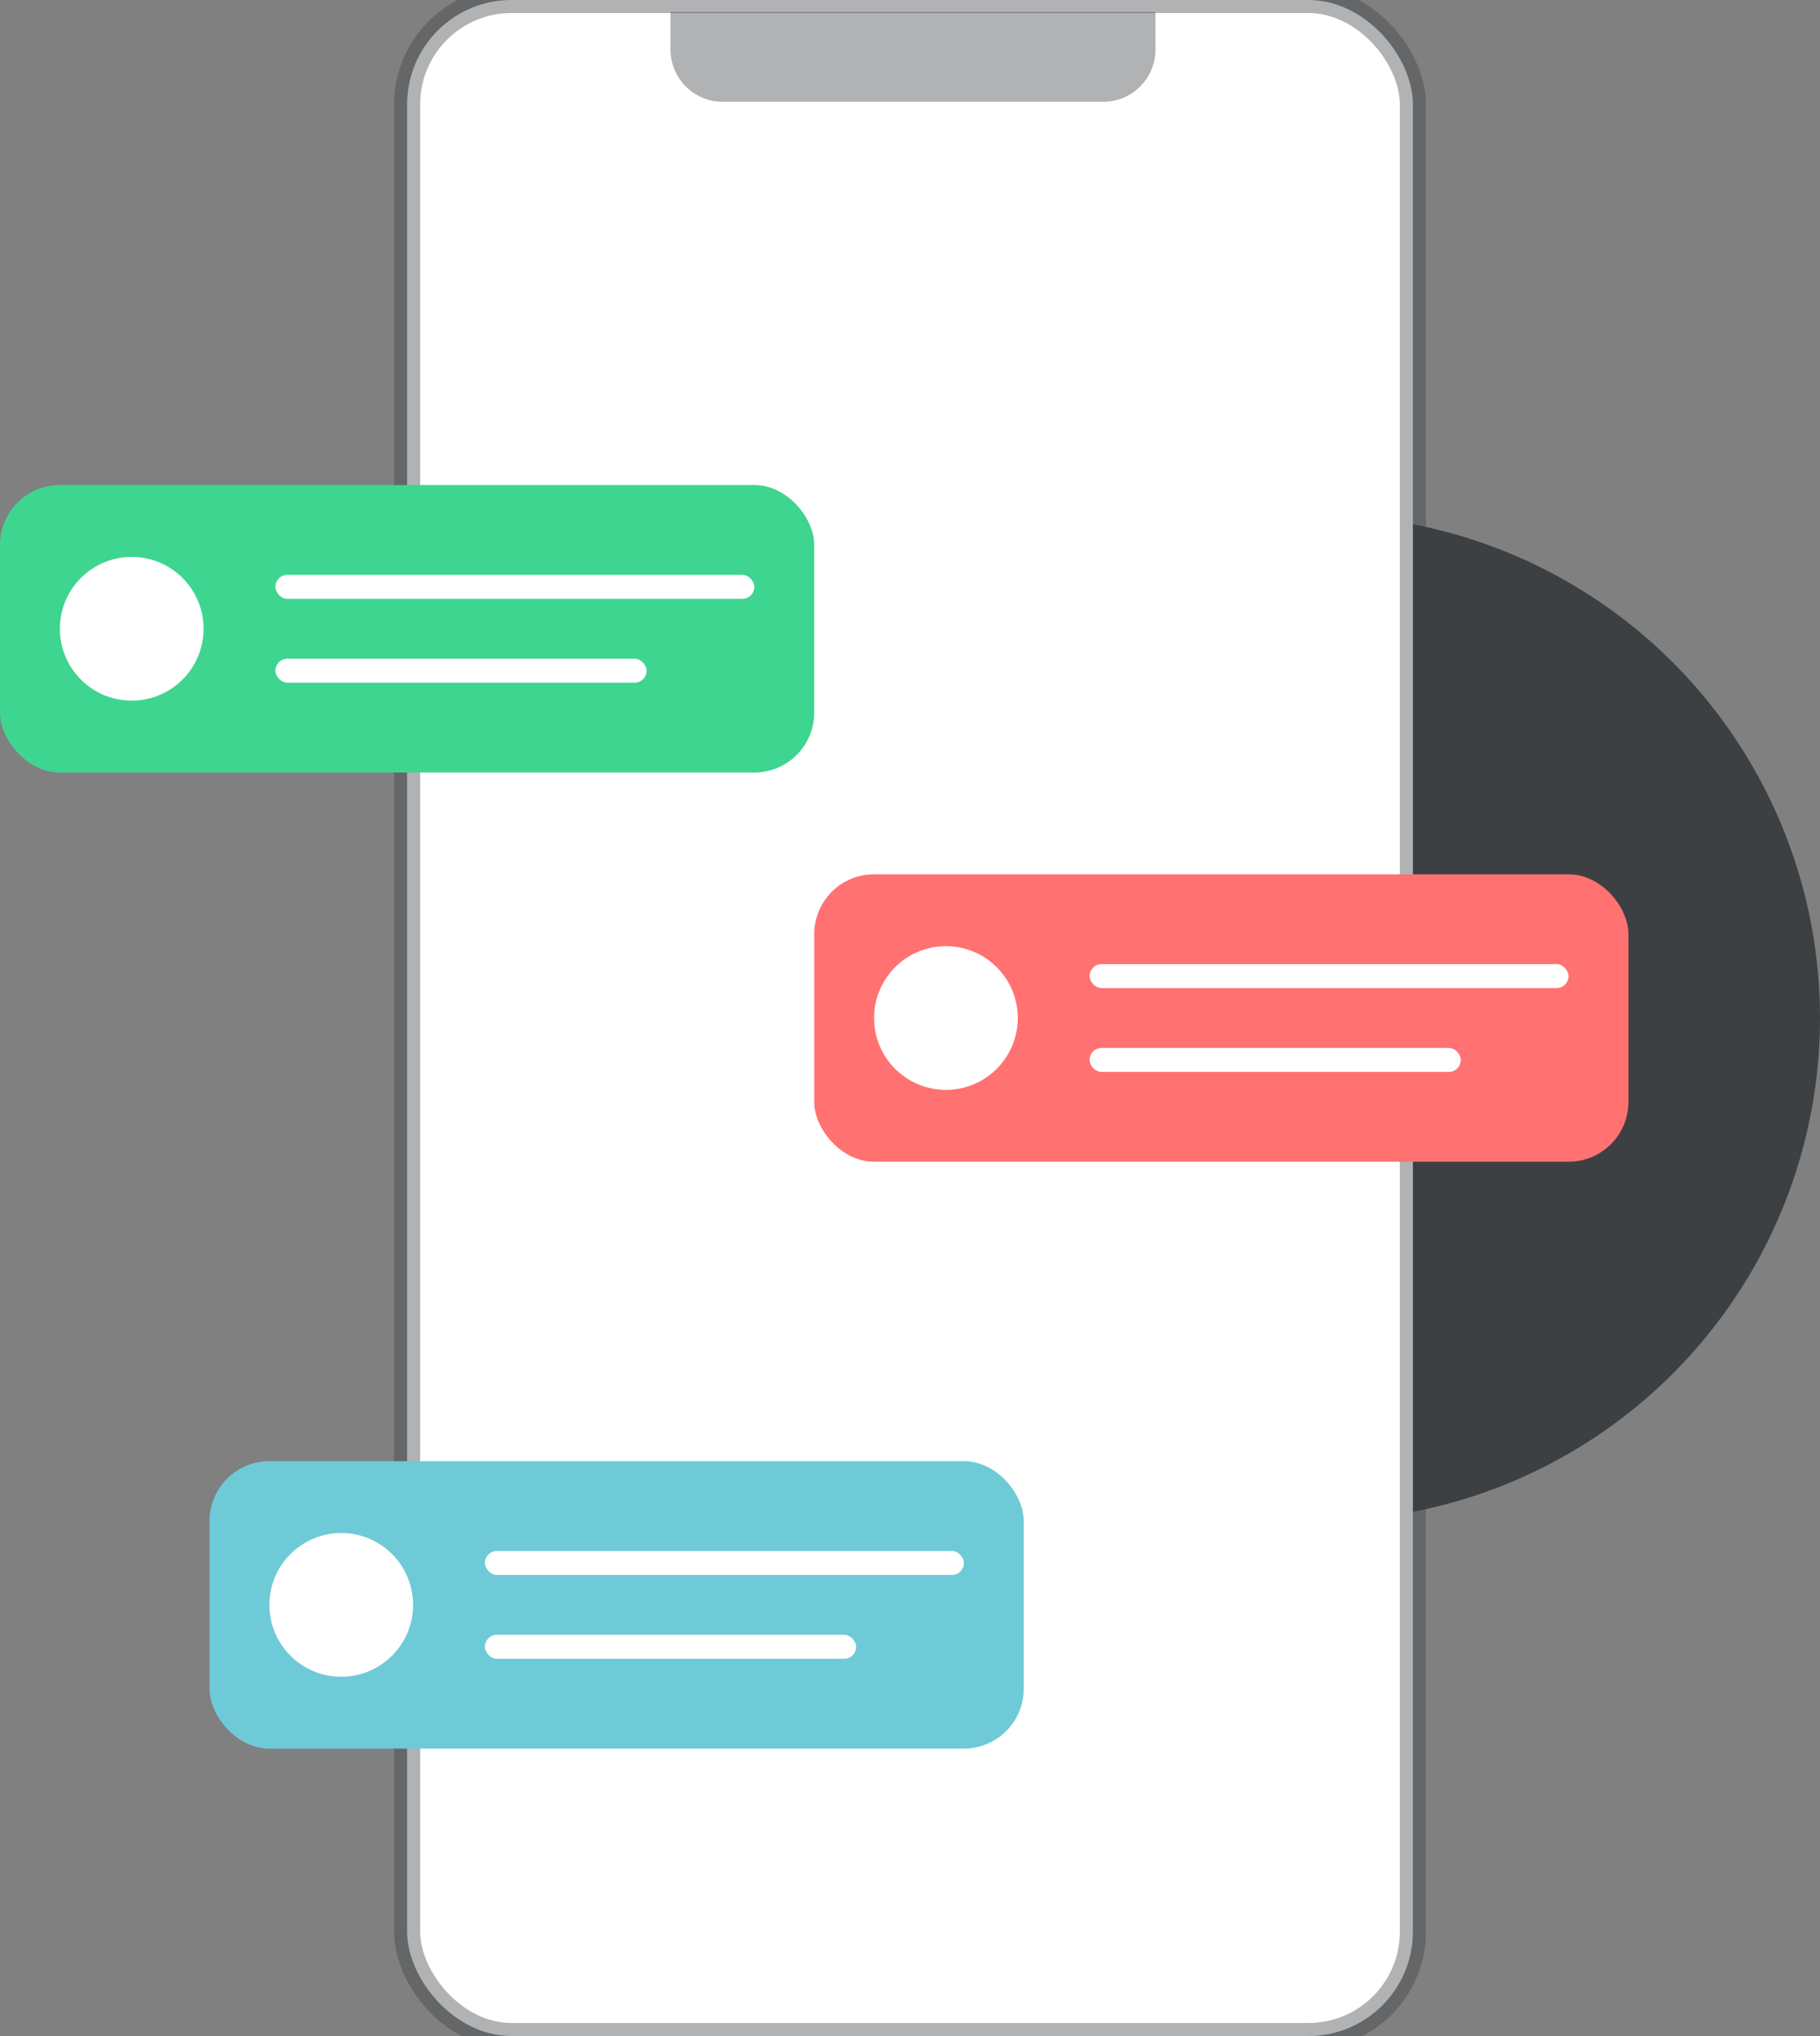 <svg xmlns="http://www.w3.org/2000/svg" width="304" height="340" viewBox="0 0 304 340">
    <rect x="0" y="0" width="304" height="340" fill="#808080" stroke="none"/>
    <g fill="none" fill-rule="evenodd">
        <circle cx="220" cy="170" r="84" fill="#3C4042"/>
        <rect width="168" height="340" x="68" fill="#FFF" stroke="#3C4042" stroke-opacity=".4" stroke-width="4.359" rx="17.436"/>
        <g transform="translate(0 81)">
            <rect width="136" height="48" fill="#3ED590" rx="10"/>
            <circle cx="22" cy="24" r="12" fill="#FFF"/>
            <rect width="80" height="4" x="46" y="15" fill="#FFF" rx="2"/>
            <rect width="62" height="4" x="46" y="29" fill="#FFF" rx="2"/>
        </g>
        <g transform="translate(136 146)">
            <rect width="136" height="48" fill="#FF7271" rx="10"/>
            <circle cx="22" cy="24" r="12" fill="#FFF"/>
            <rect width="80" height="4" x="46" y="15" fill="#FFF" rx="2"/>
            <rect width="62" height="4" x="46" y="29" fill="#FFF" rx="2"/>
        </g>
        <rect width="136" height="48" x="35" y="244" fill="#6FCAD8" rx="10"/>
        <circle cx="57" cy="268" r="12" fill="#FFF"/>
        <rect width="80" height="4" x="81" y="259" fill="#FFF" rx="2"/>
        <rect width="62" height="4" x="81" y="273" fill="#FFF" rx="2"/>
        <path fill="#3C4042" d="M112 2h81v6.282c0 4.815-3.903 8.718-8.718 8.718h-63.564C115.903 17 112 13.097 112 8.282V2z" opacity=".4"/>
    </g>
</svg>
